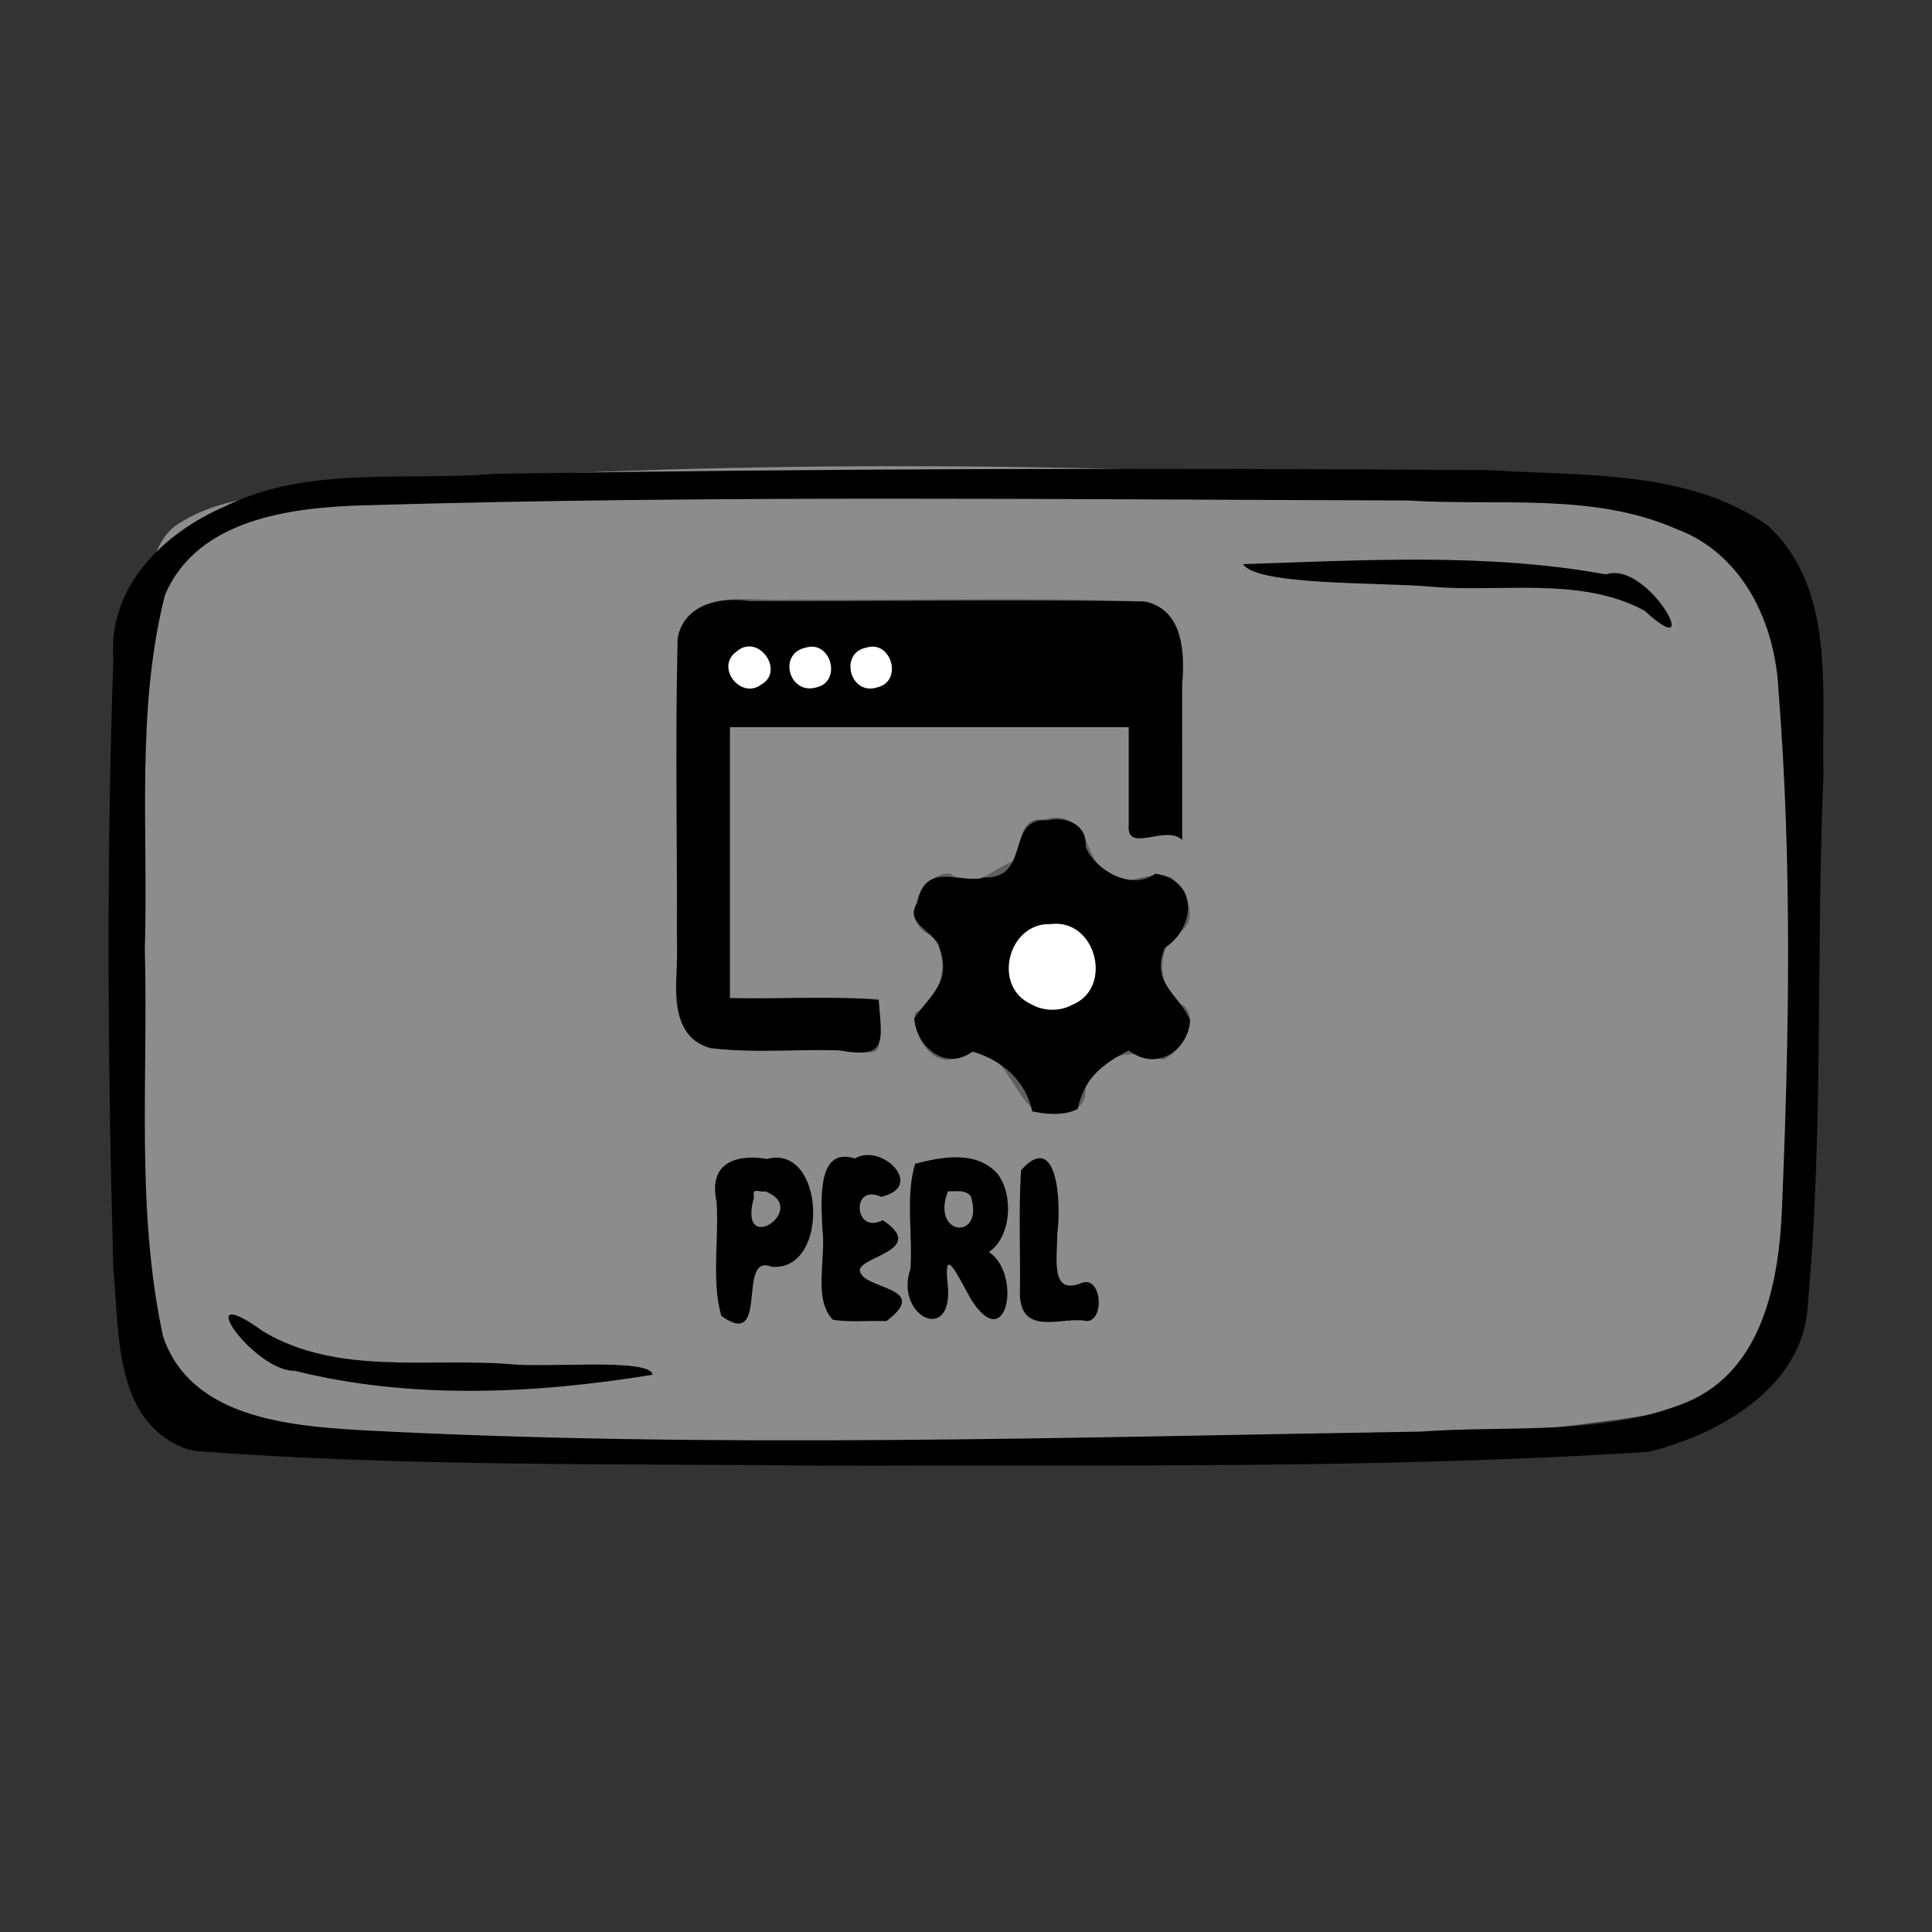 <?xml version="1.0" encoding="UTF-8" standalone="no"?>
<!-- Created with Inkscape (http://www.inkscape.org/) -->

<svg
   xmlns:dc="http://purl.org/dc/elements/1.1/"
   xmlns:cc="http://creativecommons.org/ns#"
   xmlns:rdf="http://www.w3.org/1999/02/22-rdf-syntax-ns#"
   xmlns:svg="http://www.w3.org/2000/svg"
   xmlns="http://www.w3.org/2000/svg"
   xmlns:sodipodi="http://sodipodi.sourceforge.net/DTD/sodipodi-0.dtd"
   xmlns:inkscape="http://www.inkscape.org/namespaces/inkscape"
   width="150mm"
   height="150mm"
   viewBox="0 0 150 150"
   version="1.1"
   id="svg922"
   inkscape:version="0.92.4 (5da689c313, 2019-01-14)"
   sodipodi:docname="USO_DEVELOPMENT_perl.svg">
  <rect x="0" y="0" width="150" height="150" fill="#333333" stroke="none"/>
  <defs
     id="defs916">
    <clipPath
       clipPathUnits="userSpaceOnUse"
       id="clipPath1521">
      <rect
         style="opacity:0.875;fill:#000000;fill-opacity:1;stroke:#000000;stroke-width:0.604;stroke-linejoin:round;stroke-miterlimit:4;stroke-dasharray:none;stroke-opacity:1"
         id="rect1523"
         width="172.875"
         height="151.423"
         x="57.114"
         y="66.645" />
    </clipPath>
  </defs>
  <sodipodi:namedview
     id="base"
     pagecolor="#ffffff"
     bordercolor="#666666"
     borderopacity="1.0"
     inkscape:pageopacity="0.0"
     inkscape:pageshadow="2"
     inkscape:zoom="0.4277027"
     inkscape:cx="292.35252"
     inkscape:cy="12.980964"
     inkscape:document-units="mm"
     inkscape:current-layer="layer1"
     showgrid="false"
     inkscape:window-width="1262"
     inkscape:window-height="792"
     inkscape:window-x="2351"
     inkscape:window-y="69"
     inkscape:window-maximized="0" />
  <g
     inkscape:label="Layer 1"
     inkscape:groupmode="layer"
     id="layer1"
     transform="translate(-35.425,-2.268)">
    <g
       id="g2998"
       transform="translate(8.428,-36.195)">
      <path
         style="opacity:0.875;fill:#999999;fill-opacity:1;stroke:none;stroke-width:0.406;stroke-linejoin:round;stroke-miterlimit:4;stroke-dasharray:none;stroke-opacity:0.972"
         d="m 40.542,79.335 c 4.133,-2.88 9.752,-2.413 14.583,-3.212 27.841,-2.045 55.827,-1.782 83.688,-0.239 8.45,0.729 17.104,0.926 25.259,3.451 2.84,5.41 2.651,11.873 3.369,17.839 0.824,14.162 1.311,28.566 -1.469,42.55 -0.419,5.718 -6.024,8.043 -11.012,8.615 -20.197,3.033 -40.705,2.906 -61.082,3.016 -17.041,-0.24 -34.169,-0.2 -51.091,-2.428 -6.473,-0.764 -4.229,-9.707 -5.525,-14.276 -1.05,-16.308 -1.538,-32.806 0.773,-49.028 0.529,-2.132 0.698,-4.796 2.507,-6.288 z"
         id="rect49496"
         inkscape:connector-curvature="0" />
      <path
         style="fill:#000000;stroke-width:1.266"
         d="m 41.516,150.969 c -5.712,-2.058 -5.239,-9.061 -5.718,-14.022 -0.437,-15.758 -0.553,-31.548 0.002,-47.304 -0.436,-5.625 3.875,-9.795 8.669,-11.867 6.455,-3.193 13.93,-1.945 20.884,-2.52 25.785,-0.429 51.58,-0.473 77.367,-0.29 7.22,0.481 15.266,-0.052 21.481,4.264 5.345,4.839 4.207,12.822 4.368,19.341 -0.601,14.046 0.053,28.16 -1.304,42.16 -0.937,5.812 -7.042,9.15 -12.259,10.452 -21.149,1.35 -42.371,0.994 -63.556,1.083 -16.416,-0.195 -32.873,0.095 -49.25,-1.144 l -0.682,-0.155 z m 116.462,-3.65 c 5.898,-2.488 7.146,-9.394 7.373,-15.089 0.559,-13.343 0.791,-26.76 -0.268,-40.082 -0.227,-5.236 -2.718,-10.658 -7.896,-12.6 -6.522,-2.879 -13.933,-1.776 -20.871,-2.228 -26.984,-0.073 -53.981,-0.421 -80.955,0.373 -5.686,0.155 -13.06,1.027 -15.562,6.985 -2.262,8.967 -1.276,18.362 -1.559,27.528 0.27,9.994 -0.712,20.177 1.415,30.009 2.113,6.288 9.661,6.941 15.293,7.284 27.427,1.454 54.912,0.548 82.357,0.114 6.863,-0.505 14.195,0.366 20.675,-2.292 z M 49.882,144.892 c -3.178,0.071 -8.356,-7.3 -2.439,-3.052 5.692,3.41 12.738,2.052 19.053,2.523 2.829,0.334 11.003,-0.497 11.167,0.833 -9.091,1.492 -18.787,1.946 -27.781,-0.305 z M 154.677,85.874 c -5.003,-2.689 -11.101,-1.384 -16.583,-1.863 -3.936,-0.356 -13.504,-0.065 -14.583,-1.747 9.375,-0.304 18.903,-0.887 28.182,0.794 3.275,-1.122 7.814,7.281 2.983,2.816 z"
         id="path49494"
         inkscape:connector-curvature="0" />
      <path
         style="font-style:normal;font-variant:normal;font-weight:normal;font-stretch:normal;font-size:16.971px;font-family:Insaniburger;-inkscape-font-specification:Insaniburger;opacity:1;vector-effect:none;fill:#000000;fill-opacity:1;stroke:none;stroke-width:0.199;stroke-linecap:butt;stroke-linejoin:miter;stroke-miterlimit:4;stroke-dasharray:none;stroke-dashoffset:0;stroke-opacity:1"
         d="m 87.025,136.823 c 4.438,0.205 3.98,-9.566 -0.467,-8.38 -1.953,-0.335 -4.651,-0.026 -3.924,3.366 0.186,2.915 -0.406,6.088 0.363,8.815 3.796,2.757 1.151,-4.958 3.909,-3.802 z m -0.646,-5.873 c 3.622,1.322 -2.193,5.274 -0.837,0.446 -0.221,-0.804 0.534,-0.308 0.837,-0.446 z m 9.442,10.082 c 3.643,-2.74 -2.11,-2.403 -2.07,-4.018 0.295,-1.041 5.19,-1.565 1.777,-3.82 -2.229,1.177 -2.479,-2.885 -0.138,-1.814 3.498,-0.753 0.103,-4.221 -2.025,-2.974 -2.881,-0.911 -2.635,2.999 -2.52,5.453 0.304,2.307 -0.737,5.492 0.818,7.071 1.376,0.209 2.776,0.054 4.16,0.102 z m 7.959,-5.368 c 2.507,1.685 1.463,7.73 -1.15,4.045 -0.894,-1.283 -2.505,-5.308 -2.037,-1.378 0.36,4.533 -4.173,2.3 -2.907,-1.361 0.179,-2.697 -0.395,-5.647 0.363,-8.157 2.001,-0.505 4.726,-1.089 6.406,0.79 1.282,1.706 1.023,4.938 -0.675,6.06 z m -3.186,-4.714 c -1.366,3.541 2.91,3.852 1.762,0.36 -0.493,-0.529 -1.176,-0.314 -1.762,-0.36 z m 10.771,10.082 c -1.718,-0.414 -5.015,1.253 -5.184,-1.975 0.055,-3.243 -0.114,-6.508 0.091,-9.735 2.786,-3.137 3.139,2.379 2.817,4.886 -0.029,2.131 -0.529,4.864 1.911,3.851 1.524,-0.544 1.797,2.925 0.365,2.974 z"
         id="text49550"
         inkscape:connector-curvature="0" />
      <g
         transform="matrix(0.313,0,0,0.307,113.108,-26.12)"
         id="g55062">
        <path
           style="fill:#8c8c8c;fill-opacity:1;stroke-width:0.265"
           d="m -18.198,491.896 c -6.909,-3.209 -1.996,-14.367 -12.879,-14.368 -3.689,-3.626 -9.637,4.357 -13.384,-0.905 -3.078,-3.991 -6.445,-10.756 -0.232,-13.721 4.867,-4.057 4.351,-14.924 -2.114,-17.901 -3.954,-4.334 0.98,-12.128 5.565,-13.753 7.038,2.944 11.973,1.268 18.24,-3.449 -0.754,-6.403 3.427,-12.033 10.067,-10.252 9.807,1.11 9.945,21.887 23.92,13.781 7.168,-0.99 13.345,12.032 5.448,15.555 -5.339,5.15 -3.13,15.892 3.59,19.597 0.985,6.087 -5.215,15.425 -12.072,10.761 -7.142,-1.662 -15.142,6.397 -15.878,13.542 -2.678,2.524 -7.035,0.936 -10.27,1.113 z m 5.894,-26.461 c 10.867,-1.232 11.979,-17.827 1.703,-20.864 -9.884,-3.864 -18.814,9.628 -11.669,17.234 2.31,2.846 6.358,4.348 9.965,3.63 z m -84.942,10.554 c -7.9,-1.102 -11.479,-9.572 -9.922,-16.776 0,-29.376 0,-58.752 0,-88.127 2.479,-8.916 12.485,-9.972 20.279,-9.101 31.681,0.191 63.432,-0.381 95.07,0.285 11.321,1.714 10.245,14.163 9.931,22.661 -0.011,12.635 0.034,25.27 -0.066,37.905 -4.426,-3.943 -14.87,4.065 -13.163,-4.823 0,-7.916 0,-15.832 0,-23.749 -32.897,0 -65.793,0 -98.69,0 0,22.842 0,45.685 0,68.527 12.329,0 24.657,0 36.986,0 -4.503,4.961 5.375,15.799 -4.054,13.486 -12.115,-0.181 -24.289,0.281 -36.372,-0.288 z m 10.954,-92.667 c 6.463,-4.249 -2.422,-13.167 -6.853,-7.416 -3.768,4.443 2.356,10.873 6.853,7.416 z m 14.26,0.531 c 6.278,-2.388 1.338,-12.46 -4.257,-9.194 -6.307,3.018 -1.247,11.741 4.257,9.194 z m 15.081,0 c 8.63,-3.984 -3.799,-15.701 -6.947,-6.05 -1.45,4.039 3.289,7.802 6.947,6.05 z"
           id="path55037"
           inkscape:connector-curvature="0" />
        <path
           style="fill:#606060;fill-opacity:1;stroke-width:0.265"
           d="m -17.012,491.982 c -7.057,-2.806 -8.962,-20.025 -20.096,-14.422 -6.542,3.728 -11.853,-5.513 -11.023,-11.073 6.966,-3.478 9.154,-14.768 3.619,-19.704 -7.816,-3.411 -1.738,-16.117 5.176,-15.478 6.058,4.759 10.033,-1.234 15.796,-3.224 1.78,-3.241 0.901,-11.346 7.258,-10.402 8.775,-2.914 10.492,6.337 13.297,11.093 5.51,8.923 11.961,0.551 18.474,3.521 3.718,3.803 7.564,11.298 0.98,14.487 -4.915,4.122 -4.301,15.14 2.298,18.041 3.671,4.432 -0.967,11.476 -5.319,13.58 -7.262,-3.021 -16.903,-1.622 -19.256,7.12 0.291,6.61 -6.164,7.073 -11.204,6.462 z m 6.756,-27.028 c 11.007,-3.395 7.863,-21.119 -3.372,-20.947 -11.183,-1.079 -15.729,15.881 -5.382,20.409 2.626,1.532 5.984,1.632 8.754,0.538 z m -88.64,10.552 c -12.374,-4.654 -7.402,-18.799 -8.404,-28.783 0.274,-25.19 -0.547,-50.52 0.411,-75.622 3.633,-12.529 17.964,-8.433 27.581,-9.114 29.579,0.331 59.235,-0.669 88.765,0.511 9.482,2.82 9.158,13.748 8.656,21.767 0,12.839 0,25.678 0,38.517 -4.093,-3.963 -13.882,3.642 -13.229,-3.73 0,-8.263 0,-16.526 0,-24.79 -32.985,0 -65.969,0 -98.954,0 0,22.842 0,45.685 0,68.527 12.277,0.134 25.097,-0.266 37.039,0.198 -3.839,6.302 5.451,16.006 -5.941,13.026 -11.942,-0.328 -24.11,0.626 -35.923,-0.509 z m 11.969,-91.701 c 10.235,-7.67 -9.055,-14.49 -7.45,-3.432 1.12,2.97 4.44,5.152 7.45,3.432 z m 15.519,-0.278 c 9.456,-6.847 -10.701,-14.494 -7.413,-2.294 0.904,2.862 4.976,4.158 7.413,2.294 z m 14.955,0.096 c 6.85,-3.289 -1.501,-13.819 -6.322,-7.791 -4.172,3.863 1.519,11.041 6.322,7.791 z"
           id="path55035"
           inkscape:connector-curvature="0" />
        <path
           style="fill:#000000;fill-opacity:1;stroke-width:0.265"
           d="m -19.061,491.454 c -1.682,-7.891 -7.48,-12.947 -14.836,-15.145 -6.632,5.081 -13.982,-1.255 -14.437,-8.437 3.866,-5.761 9.223,-9.007 6.341,-17.572 -0.306,-3.937 -9.176,-6.136 -5.634,-11.522 2.017,-10.977 11.001,-4.692 16.575,-6.504 11.756,0.484 5.309,-15.346 15.755,-14.463 4.678,-1.127 9.961,1.169 9.479,6.673 2.034,5.537 11.08,11.422 17.336,6.821 11.447,2.051 9.294,14.345 2.313,18.724 -3.651,9.008 3.681,11.952 6.257,18.318 -0.542,7.781 -8.35,13.098 -15.19,7.673 -6.959,3.658 -11.025,7.137 -12.679,14.753 -3.159,1.842 -7.874,1.269 -11.28,0.682 z"
           id="path55052"
           inkscape:connector-curvature="0" />
        <path
           style="fill:#ffffff;fill-opacity:1;stroke-width:0.265"
           d="m -9.276,464.538 c 10.497,-4.153 6.104,-21.993 -5.287,-20.465 -10.435,-0.384 -14.573,15.681 -4.775,20.256 2.901,1.77 7.127,1.89 10.062,0.209 z"
           id="path55050"
           inkscape:connector-curvature="0" />
        <path
           style="fill:#000000;fill-opacity:1;stroke-width:0.265"
           d="m -98.893,475.399 c -9.196,-2.475 -8.735,-13.075 -8.292,-20.688 0.148,-27.598 -0.459,-55.272 0.155,-82.822 1.36,-8.539 10.523,-10.675 17.796,-9.521 32.608,0.124 65.304,-0.438 97.857,0.112 9.875,1.877 10.167,13.174 9.486,21.143 0.002,13.045 0.003,26.089 0.005,39.134 -4.095,-3.97 -13.911,3.6 -13.228,-3.824 -3.375e-4,-8.223 -5.982e-4,-16.447 -8.46e-4,-24.67 -32.985,0 -65.969,0 -98.954,0 0,22.842 0,45.685 0,68.527 12.069,0.315 25.981,-0.623 36.915,0.463 0.833,10.705 2.202,14.919 -9.729,12.762 -10.625,-0.398 -21.556,0.79 -32.009,-0.616 z"
           id="path55048"
           inkscape:connector-curvature="0" />
        <path
           style="fill:#ffffff;fill-opacity:1;stroke-width:0.265"
           d="m -86.267,383.483 c 5.949,-3.473 -0.774,-13.093 -6.14,-8.347 -5.403,3.908 1.037,12.284 6.14,8.347 z"
           id="path55046"
           inkscape:connector-curvature="0" />
        <path
           style="fill:#ffffff;fill-opacity:1;stroke-width:0.265"
           d="m -72.581,384.197 c 6.385,-1.485 3.588,-12.011 -2.678,-10.044 -7.035,1.51 -4.09,12.097 2.678,10.044 z"
           id="path55044"
           inkscape:connector-curvature="0" />
        <path
           style="fill:#ffffff;fill-opacity:1;stroke-width:0.265"
           d="m -57.5,384.197 c 6.488,-1.543 3.456,-12.095 -2.729,-10.039 -6.761,1.273 -4.128,12.272 2.729,10.039 z"
           id="path55033"
           inkscape:connector-curvature="0" />
      </g>
    </g>
  </g>
</svg>
